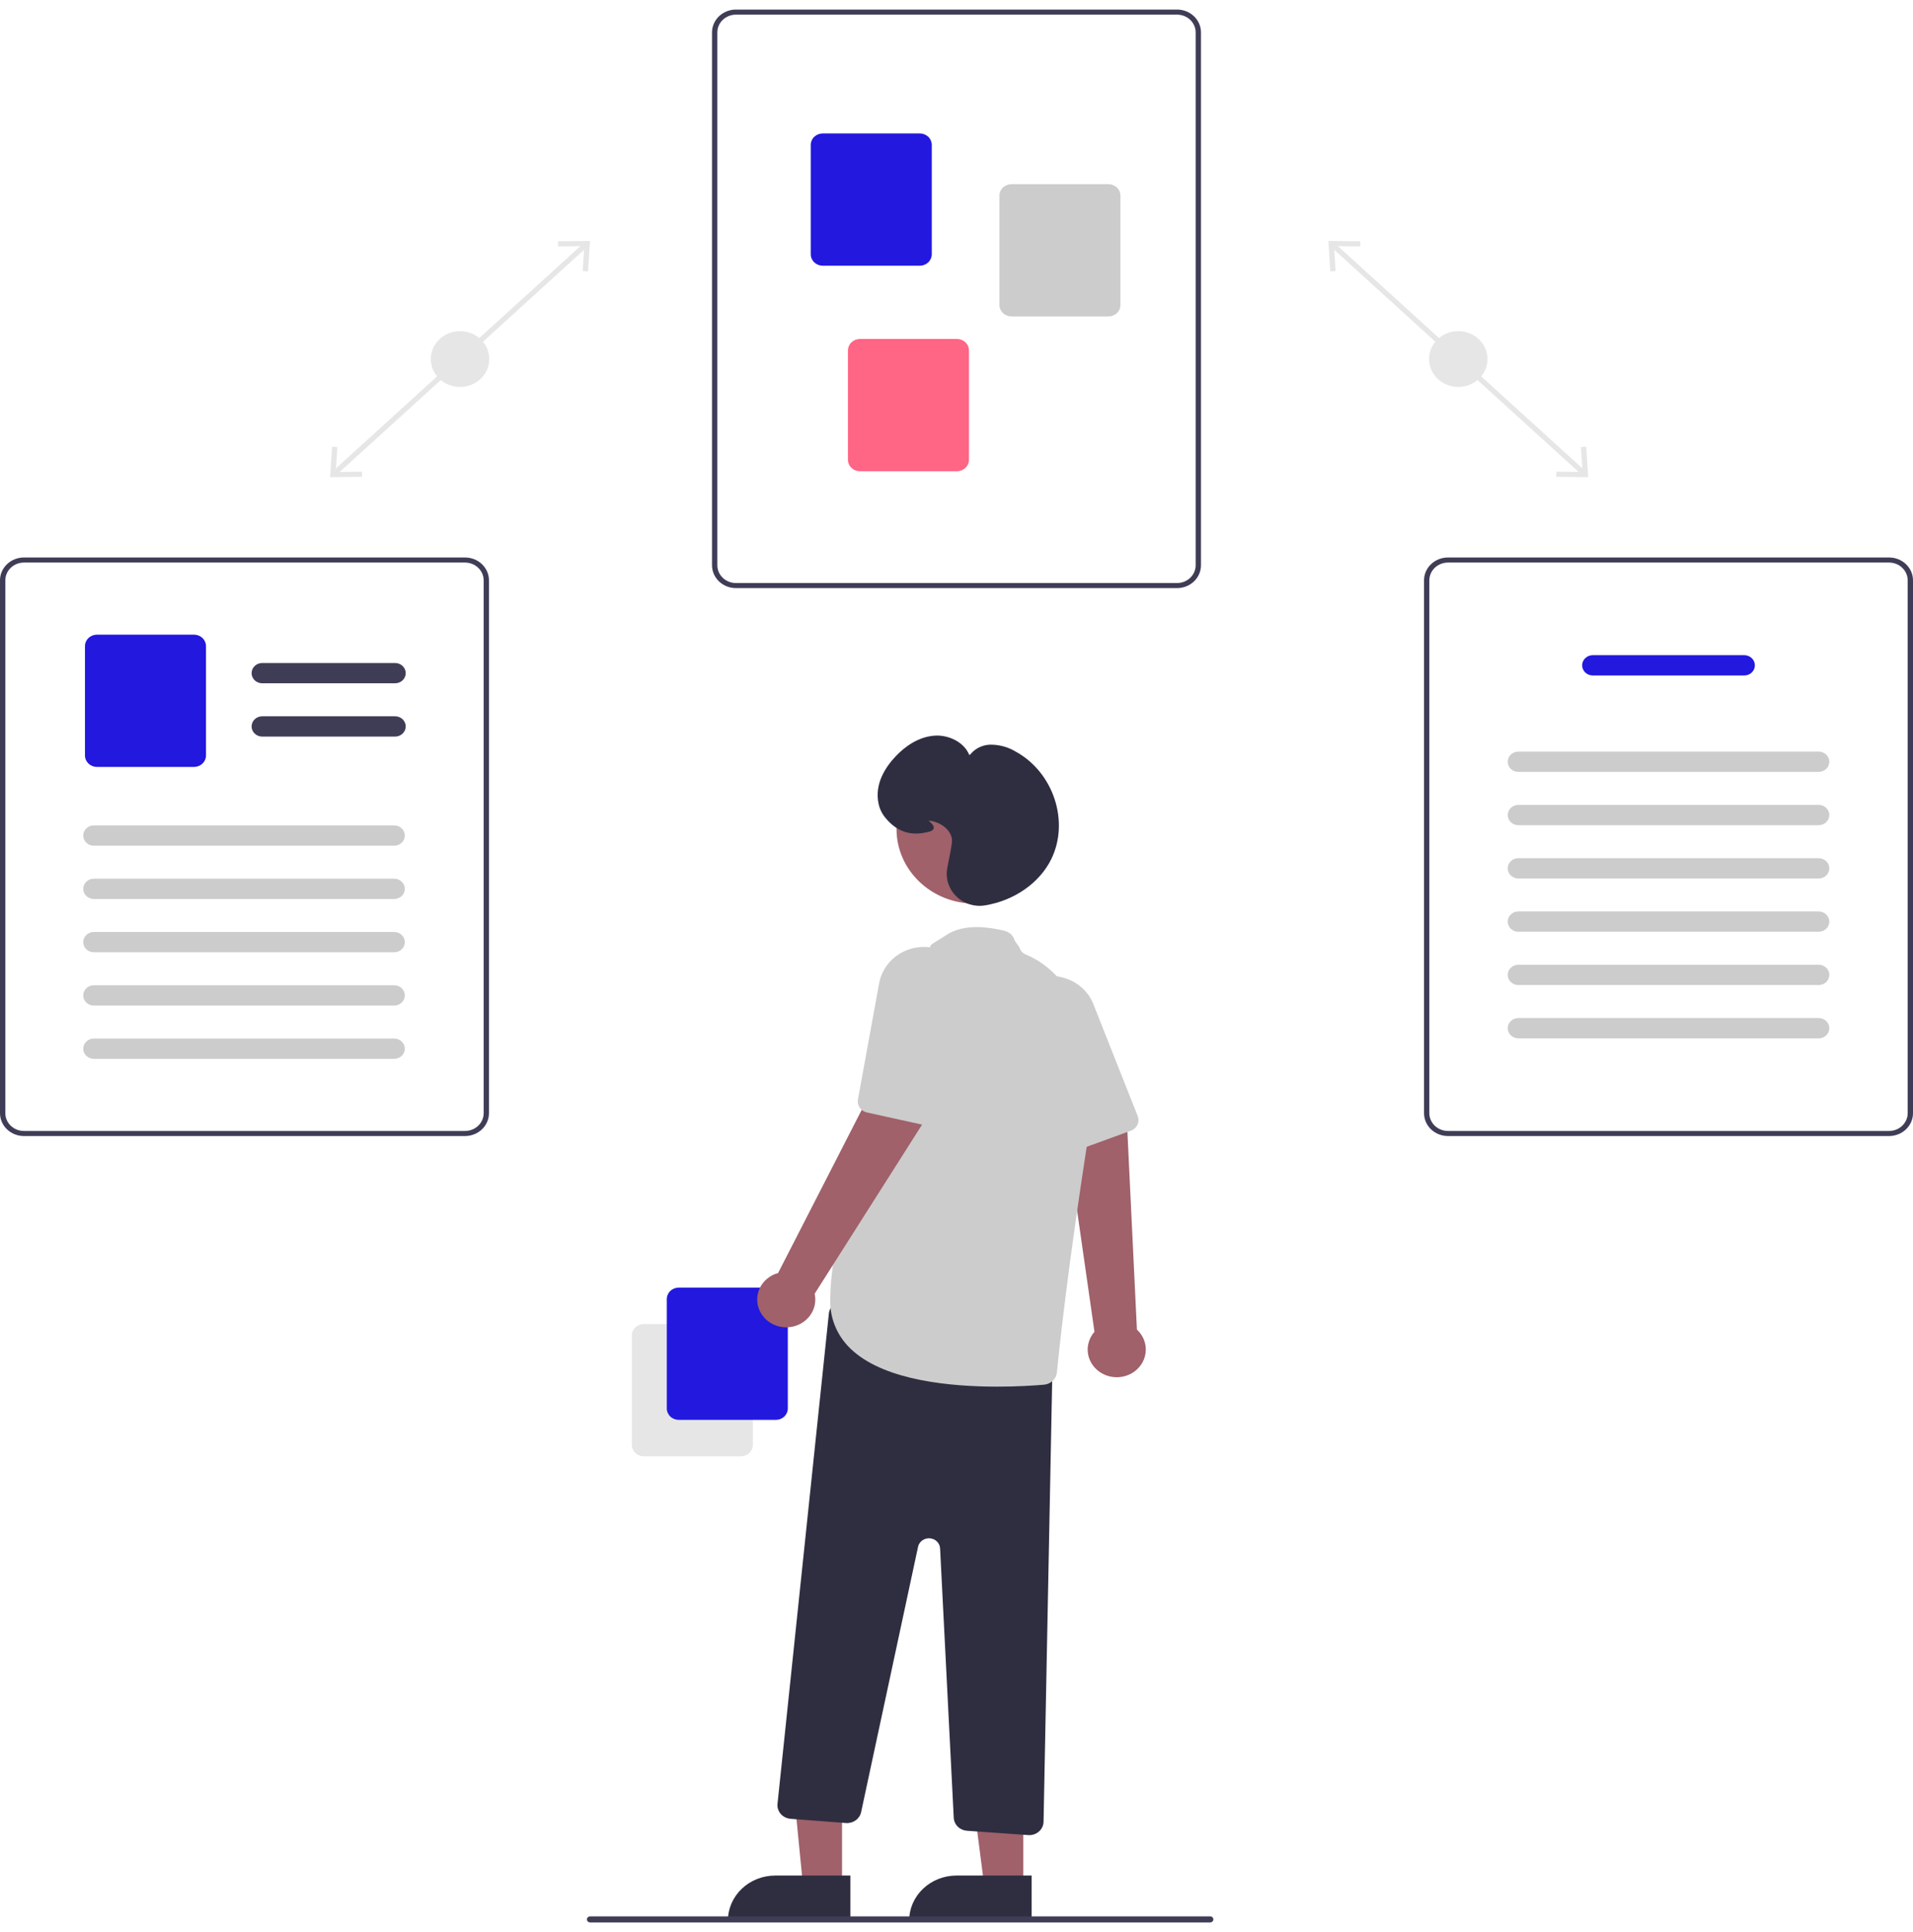 <svg width="100" height="101" viewBox="0 0 100 101" fill="none" xmlns="http://www.w3.org/2000/svg">
<g clip-path="url(#clip0_75_225)">
<path d="M69.753 12.699L69.561 12.891L82.707 24.842L82.899 24.65L69.753 12.699Z" fill="#E6E6E6"/>
<path d="M82.92 23.354L82.642 23.37L82.726 24.676L81.356 24.66L81.353 24.926L83.022 24.945L82.92 23.354Z" fill="#E6E6E6"/>
<path d="M71.107 12.615L71.104 12.881L69.734 12.865L69.818 14.171L69.54 14.187L69.439 12.596L71.107 12.615Z" fill="#E6E6E6"/>
<path d="M76.23 20.23C77.074 20.23 77.758 19.576 77.758 18.771C77.758 17.965 77.074 17.311 76.23 17.311C75.386 17.311 74.702 17.965 74.702 18.771C74.702 19.576 75.386 20.23 76.23 20.23Z" fill="#E6E6E6"/>
<path d="M30.525 12.699L17.379 24.65L17.571 24.842L30.717 12.891L30.525 12.699Z" fill="#E6E6E6"/>
<path d="M17.256 24.945L18.925 24.926L18.922 24.66L17.552 24.676L17.636 23.37L17.358 23.354L17.256 24.945Z" fill="#E6E6E6"/>
<path d="M30.839 12.596L30.737 14.187L30.46 14.171L30.543 12.865L29.174 12.881L29.171 12.615L30.839 12.596Z" fill="#E6E6E6"/>
<path d="M24.048 20.23C24.892 20.23 25.576 19.576 25.576 18.771C25.576 17.965 24.892 17.311 24.048 17.311C23.204 17.311 22.52 17.965 22.52 18.771C22.52 19.576 23.204 20.23 24.048 20.23Z" fill="#E6E6E6"/>
<path d="M61.53 30.745H38.47C38.139 30.744 37.821 30.619 37.586 30.395C37.352 30.171 37.22 29.867 37.22 29.551V1.694C37.22 1.377 37.352 1.074 37.586 0.85C37.821 0.626 38.139 0.5 38.47 0.5H61.53C61.861 0.5 62.179 0.626 62.414 0.85C62.648 1.074 62.78 1.377 62.78 1.694V29.551C62.78 29.867 62.648 30.171 62.414 30.395C62.179 30.619 61.861 30.744 61.53 30.745ZM38.47 0.765C38.212 0.766 37.965 0.864 37.783 1.038C37.6 1.212 37.498 1.448 37.498 1.694V29.551C37.498 29.797 37.6 30.033 37.783 30.207C37.965 30.381 38.212 30.479 38.47 30.48H61.53C61.788 30.479 62.035 30.381 62.217 30.207C62.4 30.033 62.502 29.797 62.502 29.551V1.694C62.502 1.448 62.4 1.212 62.217 1.038C62.035 0.864 61.788 0.766 61.53 0.765H38.47Z" fill="#3F3D56"/>
<path d="M48.082 13.89H43.006C42.84 13.89 42.681 13.827 42.564 13.715C42.447 13.603 42.381 13.451 42.381 13.293V7.573C42.381 7.415 42.447 7.263 42.564 7.151C42.681 7.04 42.84 6.977 43.006 6.976H48.082C48.248 6.977 48.406 7.04 48.524 7.151C48.641 7.263 48.707 7.415 48.707 7.573V13.293C48.707 13.451 48.641 13.603 48.524 13.715C48.406 13.827 48.248 13.89 48.082 13.89Z" fill="#2218DE"/>
<path d="M57.945 16.543H52.869C52.703 16.543 52.544 16.48 52.427 16.368C52.31 16.256 52.244 16.105 52.244 15.946V10.226C52.244 10.068 52.31 9.916 52.427 9.804C52.544 9.693 52.703 9.63 52.869 9.629H57.945C58.111 9.63 58.269 9.693 58.387 9.804C58.504 9.916 58.57 10.068 58.57 10.226V15.946C58.57 16.105 58.504 16.256 58.387 16.368C58.269 16.48 58.111 16.543 57.945 16.543Z" fill="#CCCCCC"/>
<path d="M50.027 24.635H44.951C44.785 24.635 44.626 24.572 44.509 24.46C44.392 24.348 44.326 24.197 44.325 24.038V18.318C44.326 18.16 44.392 18.008 44.509 17.896C44.626 17.784 44.785 17.721 44.951 17.721H50.027C50.192 17.721 50.351 17.784 50.468 17.896C50.586 18.008 50.651 18.16 50.652 18.318V24.038C50.651 24.197 50.586 24.348 50.468 24.46C50.351 24.572 50.192 24.635 50.027 24.635Z" fill="#FF6584"/>
<path d="M98.75 59.389H75.69C75.358 59.389 75.041 59.263 74.806 59.039C74.572 58.815 74.44 58.511 74.44 58.195V30.338C74.44 30.021 74.572 29.718 74.806 29.494C75.041 29.27 75.358 29.144 75.69 29.144H98.75C99.081 29.144 99.399 29.27 99.633 29.494C99.868 29.718 100 30.021 100 30.338V58.195C100 58.511 99.868 58.815 99.633 59.039C99.399 59.263 99.081 59.389 98.75 59.389ZM75.69 29.409C75.432 29.41 75.185 29.508 75.002 29.682C74.82 29.856 74.718 30.092 74.717 30.338V58.195C74.718 58.441 74.82 58.677 75.002 58.851C75.185 59.025 75.432 59.123 75.69 59.124H98.75C99.008 59.123 99.255 59.025 99.437 58.851C99.619 58.677 99.722 58.441 99.722 58.195V30.338C99.722 30.092 99.619 29.856 99.437 29.682C99.255 29.508 99.008 29.41 98.75 29.409H75.69Z" fill="#3F3D56"/>
<path d="M91.179 35.312H83.261C83.113 35.312 82.972 35.257 82.868 35.157C82.764 35.057 82.705 34.922 82.705 34.782C82.705 34.641 82.764 34.506 82.868 34.407C82.972 34.307 83.113 34.251 83.261 34.251H91.179C91.326 34.251 91.468 34.307 91.572 34.407C91.676 34.506 91.734 34.641 91.734 34.782C91.734 34.922 91.676 35.057 91.572 35.157C91.468 35.257 91.326 35.312 91.179 35.312Z" fill="#2218DE"/>
<path d="M95.069 40.353H79.371C79.298 40.353 79.226 40.34 79.158 40.313C79.091 40.286 79.029 40.247 78.978 40.198C78.926 40.149 78.885 40.09 78.857 40.026C78.829 39.961 78.814 39.892 78.814 39.822C78.814 39.753 78.829 39.684 78.857 39.619C78.885 39.555 78.926 39.496 78.978 39.447C79.029 39.398 79.091 39.359 79.158 39.332C79.226 39.305 79.298 39.292 79.371 39.292H95.069C95.142 39.292 95.214 39.305 95.281 39.332C95.349 39.359 95.41 39.398 95.462 39.447C95.514 39.496 95.555 39.555 95.583 39.619C95.611 39.684 95.625 39.753 95.625 39.822C95.625 39.892 95.611 39.961 95.583 40.026C95.555 40.09 95.514 40.149 95.462 40.198C95.41 40.247 95.349 40.286 95.281 40.313C95.214 40.34 95.142 40.353 95.069 40.353Z" fill="#CCCCCC"/>
<path d="M95.069 43.139H79.371C79.298 43.139 79.226 43.125 79.158 43.099C79.091 43.072 79.029 43.033 78.978 42.984C78.926 42.934 78.885 42.876 78.857 42.812C78.829 42.747 78.814 42.678 78.814 42.608C78.814 42.538 78.829 42.469 78.857 42.405C78.885 42.34 78.926 42.282 78.978 42.233C79.029 42.183 79.091 42.144 79.158 42.118C79.226 42.091 79.298 42.078 79.371 42.078H95.069C95.142 42.078 95.214 42.091 95.281 42.118C95.349 42.144 95.41 42.183 95.462 42.233C95.514 42.282 95.555 42.34 95.583 42.405C95.611 42.469 95.625 42.538 95.625 42.608C95.625 42.678 95.611 42.747 95.583 42.812C95.555 42.876 95.514 42.934 95.462 42.984C95.41 43.033 95.349 43.072 95.281 43.099C95.214 43.125 95.142 43.139 95.069 43.139Z" fill="#CCCCCC"/>
<path d="M95.069 45.925H79.371C79.298 45.925 79.226 45.911 79.158 45.885C79.091 45.858 79.029 45.819 78.978 45.77C78.926 45.72 78.885 45.662 78.857 45.597C78.829 45.533 78.814 45.464 78.814 45.394C78.814 45.324 78.829 45.255 78.857 45.191C78.885 45.126 78.926 45.068 78.978 45.019C79.029 44.969 79.091 44.93 79.158 44.904C79.226 44.877 79.298 44.863 79.371 44.863H95.069C95.142 44.863 95.214 44.877 95.281 44.904C95.349 44.93 95.41 44.969 95.462 45.019C95.514 45.068 95.555 45.126 95.583 45.191C95.611 45.255 95.625 45.324 95.625 45.394C95.625 45.464 95.611 45.533 95.583 45.597C95.555 45.662 95.514 45.72 95.462 45.77C95.41 45.819 95.349 45.858 95.281 45.885C95.214 45.911 95.142 45.925 95.069 45.925Z" fill="#CCCCCC"/>
<path d="M95.069 48.71H79.371C79.298 48.711 79.226 48.697 79.158 48.67C79.091 48.644 79.029 48.605 78.978 48.555C78.926 48.506 78.885 48.447 78.857 48.383C78.829 48.319 78.814 48.249 78.814 48.18C78.814 48.11 78.829 48.041 78.857 47.977C78.885 47.912 78.926 47.853 78.978 47.804C79.029 47.755 79.091 47.716 79.158 47.689C79.226 47.663 79.298 47.649 79.371 47.649H95.069C95.142 47.649 95.214 47.663 95.281 47.689C95.349 47.716 95.41 47.755 95.462 47.804C95.514 47.853 95.555 47.912 95.583 47.977C95.611 48.041 95.625 48.11 95.625 48.18C95.625 48.249 95.611 48.319 95.583 48.383C95.555 48.447 95.514 48.506 95.462 48.555C95.41 48.605 95.349 48.644 95.281 48.67C95.214 48.697 95.142 48.711 95.069 48.71Z" fill="#CCCCCC"/>
<path d="M95.069 51.496H79.371C79.298 51.496 79.226 51.483 79.158 51.456C79.091 51.429 79.029 51.39 78.978 51.341C78.926 51.292 78.885 51.233 78.857 51.169C78.829 51.104 78.814 51.035 78.814 50.965C78.814 50.896 78.829 50.827 78.857 50.762C78.885 50.698 78.926 50.639 78.978 50.59C79.029 50.541 79.091 50.502 79.158 50.475C79.226 50.448 79.298 50.435 79.371 50.435H95.069C95.142 50.435 95.214 50.448 95.281 50.475C95.349 50.502 95.41 50.541 95.462 50.59C95.514 50.639 95.555 50.698 95.583 50.762C95.611 50.827 95.625 50.896 95.625 50.965C95.625 51.035 95.611 51.104 95.583 51.169C95.555 51.233 95.514 51.292 95.462 51.341C95.41 51.39 95.349 51.429 95.281 51.456C95.214 51.483 95.142 51.496 95.069 51.496Z" fill="#CCCCCC"/>
<path d="M95.069 54.282H79.371C79.298 54.282 79.226 54.268 79.158 54.242C79.091 54.215 79.029 54.176 78.978 54.127C78.926 54.077 78.885 54.019 78.857 53.954C78.829 53.89 78.814 53.821 78.814 53.751C78.814 53.681 78.829 53.612 78.857 53.548C78.885 53.483 78.926 53.425 78.978 53.376C79.029 53.326 79.091 53.287 79.158 53.261C79.226 53.234 79.298 53.22 79.371 53.221H95.069C95.142 53.22 95.214 53.234 95.281 53.261C95.349 53.287 95.41 53.326 95.462 53.376C95.514 53.425 95.555 53.483 95.583 53.548C95.611 53.612 95.625 53.681 95.625 53.751C95.625 53.821 95.611 53.89 95.583 53.954C95.555 54.019 95.514 54.077 95.462 54.127C95.41 54.176 95.349 54.215 95.281 54.242C95.214 54.268 95.142 54.282 95.069 54.282Z" fill="#CCCCCC"/>
<path d="M24.31 59.389H1.25C0.919 59.389 0.601 59.263 0.367 59.039C0.132 58.815 0 58.511 1.52588e-05 58.195V30.338C0 30.021 0.132 29.718 0.367 29.494C0.601 29.27 0.919 29.144 1.25 29.144H24.31C24.642 29.144 24.959 29.27 25.194 29.494C25.428 29.718 25.56 30.021 25.56 30.338V58.195C25.56 58.511 25.428 58.815 25.194 59.039C24.959 59.263 24.642 59.389 24.31 59.389ZM1.25 29.409C0.992 29.41 0.745 29.508 0.563 29.682C0.381 29.856 0.278 30.092 0.278 30.338V58.195C0.278 58.441 0.381 58.677 0.563 58.851C0.745 59.025 0.992 59.123 1.25 59.124H24.31C24.568 59.123 24.815 59.025 24.997 58.851C25.18 58.677 25.282 58.441 25.283 58.195V30.338C25.282 30.092 25.18 29.856 24.997 29.682C24.815 29.508 24.568 29.41 24.31 29.409H1.25Z" fill="#3F3D56"/>
<path d="M20.653 35.721H13.707C13.56 35.721 13.418 35.665 13.314 35.566C13.21 35.466 13.152 35.331 13.152 35.191C13.152 35.05 13.21 34.915 13.314 34.815C13.418 34.716 13.56 34.66 13.707 34.66H20.653C20.8 34.66 20.942 34.716 21.046 34.815C21.15 34.915 21.209 35.05 21.209 35.191C21.209 35.331 21.15 35.466 21.046 35.566C20.942 35.665 20.8 35.721 20.653 35.721Z" fill="#3F3D56"/>
<path d="M20.653 38.507H13.707C13.56 38.507 13.418 38.451 13.314 38.351C13.21 38.252 13.152 38.117 13.152 37.976C13.152 37.835 13.21 37.7 13.314 37.601C13.418 37.502 13.56 37.446 13.707 37.446H20.653C20.8 37.446 20.942 37.502 21.046 37.601C21.15 37.7 21.209 37.835 21.209 37.976C21.209 38.117 21.15 38.252 21.046 38.351C20.942 38.451 20.8 38.507 20.653 38.507Z" fill="#3F3D56"/>
<path d="M10.143 40.093H5.067C4.902 40.093 4.743 40.03 4.626 39.918C4.508 39.806 4.442 39.654 4.442 39.496V33.776C4.442 33.618 4.508 33.466 4.626 33.354C4.743 33.242 4.902 33.179 5.067 33.179H10.143C10.309 33.179 10.468 33.242 10.585 33.354C10.702 33.466 10.768 33.618 10.768 33.776V39.496C10.768 39.654 10.702 39.806 10.585 39.918C10.468 40.03 10.309 40.093 10.143 40.093Z" fill="#2218DE"/>
<path d="M20.605 44.211H4.907C4.834 44.211 4.762 44.197 4.694 44.171C4.627 44.144 4.566 44.105 4.514 44.056C4.462 44.007 4.421 43.948 4.393 43.883C4.365 43.819 4.351 43.75 4.351 43.68C4.351 43.611 4.365 43.541 4.393 43.477C4.421 43.413 4.462 43.354 4.514 43.305C4.566 43.255 4.627 43.216 4.694 43.19C4.762 43.163 4.834 43.15 4.907 43.15H20.605C20.678 43.15 20.75 43.163 20.818 43.19C20.885 43.216 20.947 43.255 20.998 43.305C21.05 43.354 21.091 43.413 21.119 43.477C21.147 43.541 21.162 43.611 21.162 43.68C21.162 43.75 21.147 43.819 21.119 43.883C21.091 43.948 21.05 44.007 20.998 44.056C20.947 44.105 20.885 44.144 20.818 44.171C20.75 44.197 20.678 44.211 20.605 44.211Z" fill="#CCCCCC"/>
<path d="M20.605 46.997H4.907C4.834 46.997 4.762 46.983 4.694 46.956C4.627 46.93 4.566 46.891 4.514 46.842C4.462 46.792 4.421 46.734 4.393 46.669C4.365 46.605 4.351 46.536 4.351 46.466C4.351 46.396 4.365 46.327 4.393 46.263C4.421 46.198 4.462 46.14 4.514 46.09C4.566 46.041 4.627 46.002 4.694 45.975C4.762 45.949 4.834 45.935 4.907 45.935H20.605C20.678 45.935 20.75 45.949 20.818 45.975C20.885 46.002 20.947 46.041 20.998 46.09C21.05 46.14 21.091 46.198 21.119 46.263C21.147 46.327 21.162 46.396 21.162 46.466C21.162 46.536 21.147 46.605 21.119 46.669C21.091 46.734 21.05 46.792 20.998 46.842C20.947 46.891 20.885 46.93 20.818 46.956C20.75 46.983 20.678 46.997 20.605 46.997Z" fill="#CCCCCC"/>
<path d="M20.605 49.782H4.907C4.834 49.782 4.762 49.769 4.694 49.742C4.627 49.716 4.566 49.676 4.514 49.627C4.462 49.578 4.421 49.519 4.393 49.455C4.365 49.391 4.351 49.321 4.351 49.252C4.351 49.182 4.365 49.113 4.393 49.048C4.421 48.984 4.462 48.925 4.514 48.876C4.566 48.827 4.627 48.788 4.694 48.761C4.762 48.735 4.834 48.721 4.907 48.721H20.605C20.678 48.721 20.75 48.735 20.818 48.761C20.885 48.788 20.947 48.827 20.998 48.876C21.05 48.925 21.091 48.984 21.119 49.048C21.147 49.113 21.162 49.182 21.162 49.252C21.162 49.321 21.147 49.391 21.119 49.455C21.091 49.519 21.05 49.578 20.998 49.627C20.947 49.676 20.885 49.716 20.818 49.742C20.75 49.769 20.678 49.782 20.605 49.782Z" fill="#CCCCCC"/>
<path d="M20.605 52.568H4.907C4.834 52.568 4.762 52.554 4.694 52.528C4.627 52.501 4.566 52.462 4.514 52.413C4.462 52.364 4.421 52.305 4.393 52.241C4.365 52.176 4.351 52.107 4.351 52.037C4.351 51.968 4.365 51.899 4.393 51.834C4.421 51.77 4.462 51.711 4.514 51.662C4.566 51.613 4.627 51.574 4.694 51.547C4.762 51.52 4.834 51.507 4.907 51.507H20.605C20.678 51.507 20.75 51.52 20.818 51.547C20.885 51.574 20.947 51.613 20.998 51.662C21.05 51.711 21.091 51.77 21.119 51.834C21.147 51.899 21.162 51.968 21.162 52.037C21.162 52.107 21.147 52.176 21.119 52.241C21.091 52.305 21.05 52.364 20.998 52.413C20.947 52.462 20.885 52.501 20.818 52.528C20.75 52.554 20.678 52.568 20.605 52.568Z" fill="#CCCCCC"/>
<path d="M20.605 55.354H4.907C4.834 55.354 4.762 55.34 4.694 55.314C4.627 55.287 4.566 55.248 4.514 55.199C4.462 55.149 4.421 55.091 4.393 55.026C4.365 54.962 4.351 54.893 4.351 54.823C4.351 54.753 4.365 54.684 4.393 54.62C4.421 54.555 4.462 54.497 4.514 54.448C4.566 54.398 4.627 54.359 4.694 54.333C4.762 54.306 4.834 54.292 4.907 54.292H20.605C20.678 54.292 20.75 54.306 20.818 54.333C20.885 54.359 20.947 54.398 20.998 54.448C21.05 54.497 21.091 54.555 21.119 54.62C21.147 54.684 21.162 54.753 21.162 54.823C21.162 54.893 21.147 54.962 21.119 55.026C21.091 55.091 21.05 55.149 20.998 55.199C20.947 55.248 20.885 55.287 20.818 55.314C20.75 55.34 20.678 55.354 20.605 55.354Z" fill="#CCCCCC"/>
<path d="M33.028 75.535V69.815C33.028 69.656 33.094 69.505 33.211 69.393C33.328 69.281 33.487 69.218 33.653 69.218H38.729C38.895 69.218 39.053 69.281 39.171 69.393C39.288 69.505 39.354 69.656 39.354 69.815V75.535C39.354 75.693 39.288 75.845 39.171 75.957C39.053 76.069 38.895 76.132 38.729 76.132H33.653C33.487 76.132 33.328 76.069 33.211 75.957C33.094 75.845 33.028 75.693 33.028 75.535Z" fill="#E6E6E6"/>
<path d="M34.856 73.63V67.91C34.856 67.752 34.922 67.6 35.039 67.488C35.157 67.376 35.316 67.313 35.481 67.313H40.557C40.723 67.313 40.882 67.376 40.999 67.488C41.116 67.6 41.182 67.752 41.182 67.91V73.63C41.182 73.788 41.116 73.94 40.999 74.052C40.882 74.164 40.723 74.227 40.557 74.227H35.481C35.316 74.227 35.157 74.164 35.039 74.052C34.922 73.94 34.856 73.788 34.856 73.63Z" fill="#2218DE"/>
<path d="M57.61 71.8C57.419 71.694 57.255 71.55 57.129 71.378C57.002 71.205 56.917 71.008 56.879 70.8C56.841 70.593 56.851 70.38 56.909 70.177C56.966 69.973 57.07 69.784 57.212 69.623L55.638 58.641L58.916 58.795L59.431 69.507C59.698 69.753 59.862 70.084 59.891 70.438C59.919 70.791 59.811 71.143 59.587 71.425C59.363 71.708 59.038 71.902 58.673 71.971C58.309 72.04 57.931 71.979 57.61 71.8Z" fill="#A0616A"/>
<path d="M59.366 58.941C59.299 59.017 59.212 59.075 59.115 59.11L56.17 60.184C56.022 60.237 55.858 60.235 55.712 60.177C55.566 60.119 55.448 60.01 55.384 59.872L52.775 54.272C52.524 53.753 52.482 53.164 52.655 52.617C52.783 52.226 53.019 51.876 53.339 51.602C53.658 51.329 54.048 51.143 54.469 51.064C54.792 51 55.126 51.005 55.448 51.077C55.833 51.159 56.191 51.331 56.489 51.579C56.787 51.826 57.015 52.14 57.154 52.493L59.474 58.349C59.513 58.448 59.523 58.555 59.504 58.659C59.485 58.763 59.437 58.861 59.366 58.941Z" fill="#CCCCCC"/>
<path d="M44.017 98.605H41.979L41.24 91.063L44.017 91.099L44.017 98.605Z" fill="#A0616A"/>
<path d="M40.524 98.049H44.454V100.412H38.049C38.049 100.101 38.113 99.794 38.237 99.507C38.362 99.221 38.544 98.96 38.774 98.741C39.004 98.521 39.276 98.347 39.577 98.229C39.877 98.11 40.199 98.049 40.524 98.049Z" fill="#2F2E41"/>
<path d="M53.492 98.605H51.454L50.484 91.099L53.492 91.099L53.492 98.605Z" fill="#A0616A"/>
<path d="M49.998 98.049H53.928V100.412H47.524C47.524 100.101 47.588 99.794 47.712 99.507C47.837 99.221 48.019 98.96 48.249 98.741C48.478 98.521 48.751 98.347 49.051 98.229C49.352 98.11 49.673 98.049 49.998 98.049Z" fill="#2F2E41"/>
<path d="M53.748 95.934L50.547 95.708C50.365 95.695 50.195 95.619 50.067 95.494C49.94 95.369 49.865 95.204 49.856 95.03L49.142 80.946C49.135 80.811 49.077 80.683 48.978 80.585C48.879 80.489 48.747 80.429 48.605 80.419C48.464 80.408 48.324 80.448 48.211 80.529C48.097 80.611 48.019 80.729 47.991 80.861L45.014 94.735C44.977 94.906 44.876 95.058 44.73 95.163C44.584 95.267 44.403 95.318 44.221 95.304L41.328 95.083C41.229 95.075 41.132 95.049 41.044 95.005C40.956 94.962 40.877 94.902 40.813 94.829C40.75 94.756 40.702 94.671 40.673 94.581C40.643 94.49 40.633 94.394 40.643 94.3L43.328 68.669C43.338 68.569 43.37 68.472 43.423 68.384C43.475 68.297 43.547 68.221 43.632 68.162C43.717 68.103 43.815 68.061 43.918 68.041C44.021 68.02 44.128 68.02 44.231 68.042L54.438 70.161C54.607 70.196 54.758 70.286 54.865 70.416C54.972 70.546 55.03 70.707 55.027 70.872L54.551 95.235C54.548 95.422 54.467 95.6 54.328 95.731C54.188 95.862 54.001 95.936 53.805 95.936C53.786 95.936 53.767 95.936 53.748 95.934Z" fill="#2F2E41"/>
<path d="M50.948 47.238C53.203 47.238 55.031 45.492 55.031 43.339C55.031 41.186 53.203 39.441 50.948 39.441C48.693 39.441 46.865 41.186 46.865 43.339C46.865 45.492 48.693 47.238 50.948 47.238Z" fill="#A0616A"/>
<path d="M44.614 70.645C44.221 70.309 43.909 69.896 43.7 69.434C43.491 68.972 43.389 68.472 43.401 67.968C43.401 62.365 48.48 49.846 48.639 49.456C48.655 49.361 48.789 49.321 49.492 48.867C50.196 48.413 51.21 48.344 52.507 48.66C52.639 48.692 52.759 48.758 52.855 48.851C52.95 48.944 53.017 49.06 53.048 49.187L53.289 49.52C53.31 49.604 53.351 49.683 53.41 49.749C53.468 49.815 53.543 49.868 53.626 49.902C54.672 50.323 57.998 52.263 56.864 59.567C55.812 66.352 55.385 70.342 55.25 71.742C55.234 71.909 55.158 72.064 55.034 72.182C54.91 72.3 54.747 72.373 54.573 72.388C54.06 72.432 53.18 72.49 52.131 72.49C49.701 72.49 46.367 72.177 44.614 70.645Z" fill="#CCCCCC"/>
<path d="M39.735 68.569C39.638 68.38 39.586 68.173 39.581 67.962C39.577 67.752 39.621 67.543 39.711 67.35C39.801 67.158 39.933 66.986 40.1 66.848C40.266 66.71 40.462 66.608 40.674 66.55L45.776 56.594L48.408 58.465L42.585 67.634C42.663 67.981 42.606 68.343 42.423 68.651C42.241 68.96 41.946 69.195 41.595 69.31C41.244 69.425 40.861 69.414 40.518 69.277C40.175 69.141 39.897 68.889 39.735 68.569Z" fill="#A0616A"/>
<path d="M48.696 58.826C48.596 58.853 48.491 58.855 48.39 58.833L45.318 58.157C45.163 58.123 45.029 58.034 44.941 57.908C44.853 57.782 44.82 57.629 44.847 57.48L45.948 51.442C46.043 50.878 46.351 50.366 46.814 50.004C47.149 49.748 47.549 49.582 47.974 49.525C48.398 49.468 48.831 49.521 49.227 49.679C49.532 49.799 49.807 49.98 50.032 50.211C50.304 50.484 50.5 50.818 50.603 51.182C50.706 51.546 50.713 51.928 50.622 52.295L49.132 58.392C49.106 58.495 49.052 58.589 48.976 58.666C48.899 58.742 48.803 58.797 48.696 58.826Z" fill="#CCCCCC"/>
<path d="M49.992 46.862C49.794 46.668 49.647 46.431 49.565 46.172C49.482 45.913 49.467 45.638 49.52 45.372C49.663 44.661 49.746 44.196 49.762 44.026C49.816 43.447 49.203 42.979 48.597 42.904C48.573 42.901 48.554 42.899 48.537 42.898C48.553 42.912 48.569 42.927 48.584 42.94C48.699 43.044 48.842 43.172 48.808 43.305C48.788 43.385 48.711 43.442 48.575 43.478C47.626 43.731 46.895 43.499 46.276 42.745C46.101 42.531 45.981 42.281 45.926 42.016C45.703 40.975 46.295 40.088 46.831 39.527C47.272 39.065 47.988 38.504 48.891 38.456C49.593 38.418 50.428 38.804 50.678 39.499C50.796 39.332 50.953 39.194 51.136 39.095C51.32 38.996 51.525 38.94 51.735 38.93C52.214 38.92 52.686 39.045 53.091 39.29C55.071 40.373 55.922 42.952 54.949 44.923C54.337 46.163 53.012 47.085 51.49 47.331C51.395 47.347 51.298 47.355 51.202 47.355C50.976 47.354 50.752 47.31 50.544 47.226C50.337 47.141 50.149 47.017 49.992 46.862Z" fill="#2F2E41"/>
<path d="M30.848 100.5H63.261C63.305 100.5 63.347 100.483 63.379 100.454C63.41 100.424 63.427 100.383 63.427 100.341C63.427 100.299 63.41 100.259 63.379 100.229C63.347 100.199 63.305 100.183 63.261 100.183H30.848C30.803 100.183 30.761 100.199 30.73 100.229C30.699 100.259 30.681 100.299 30.681 100.341C30.681 100.383 30.699 100.424 30.73 100.454C30.761 100.483 30.803 100.5 30.848 100.5Z" fill="#3F3D56"/>
</g>
<defs>
<clipPath id="clip0_75_225">
<rect width="100" height="100" fill="white" transform="translate(0 0.5)"/>
</clipPath>
</defs>
</svg>

